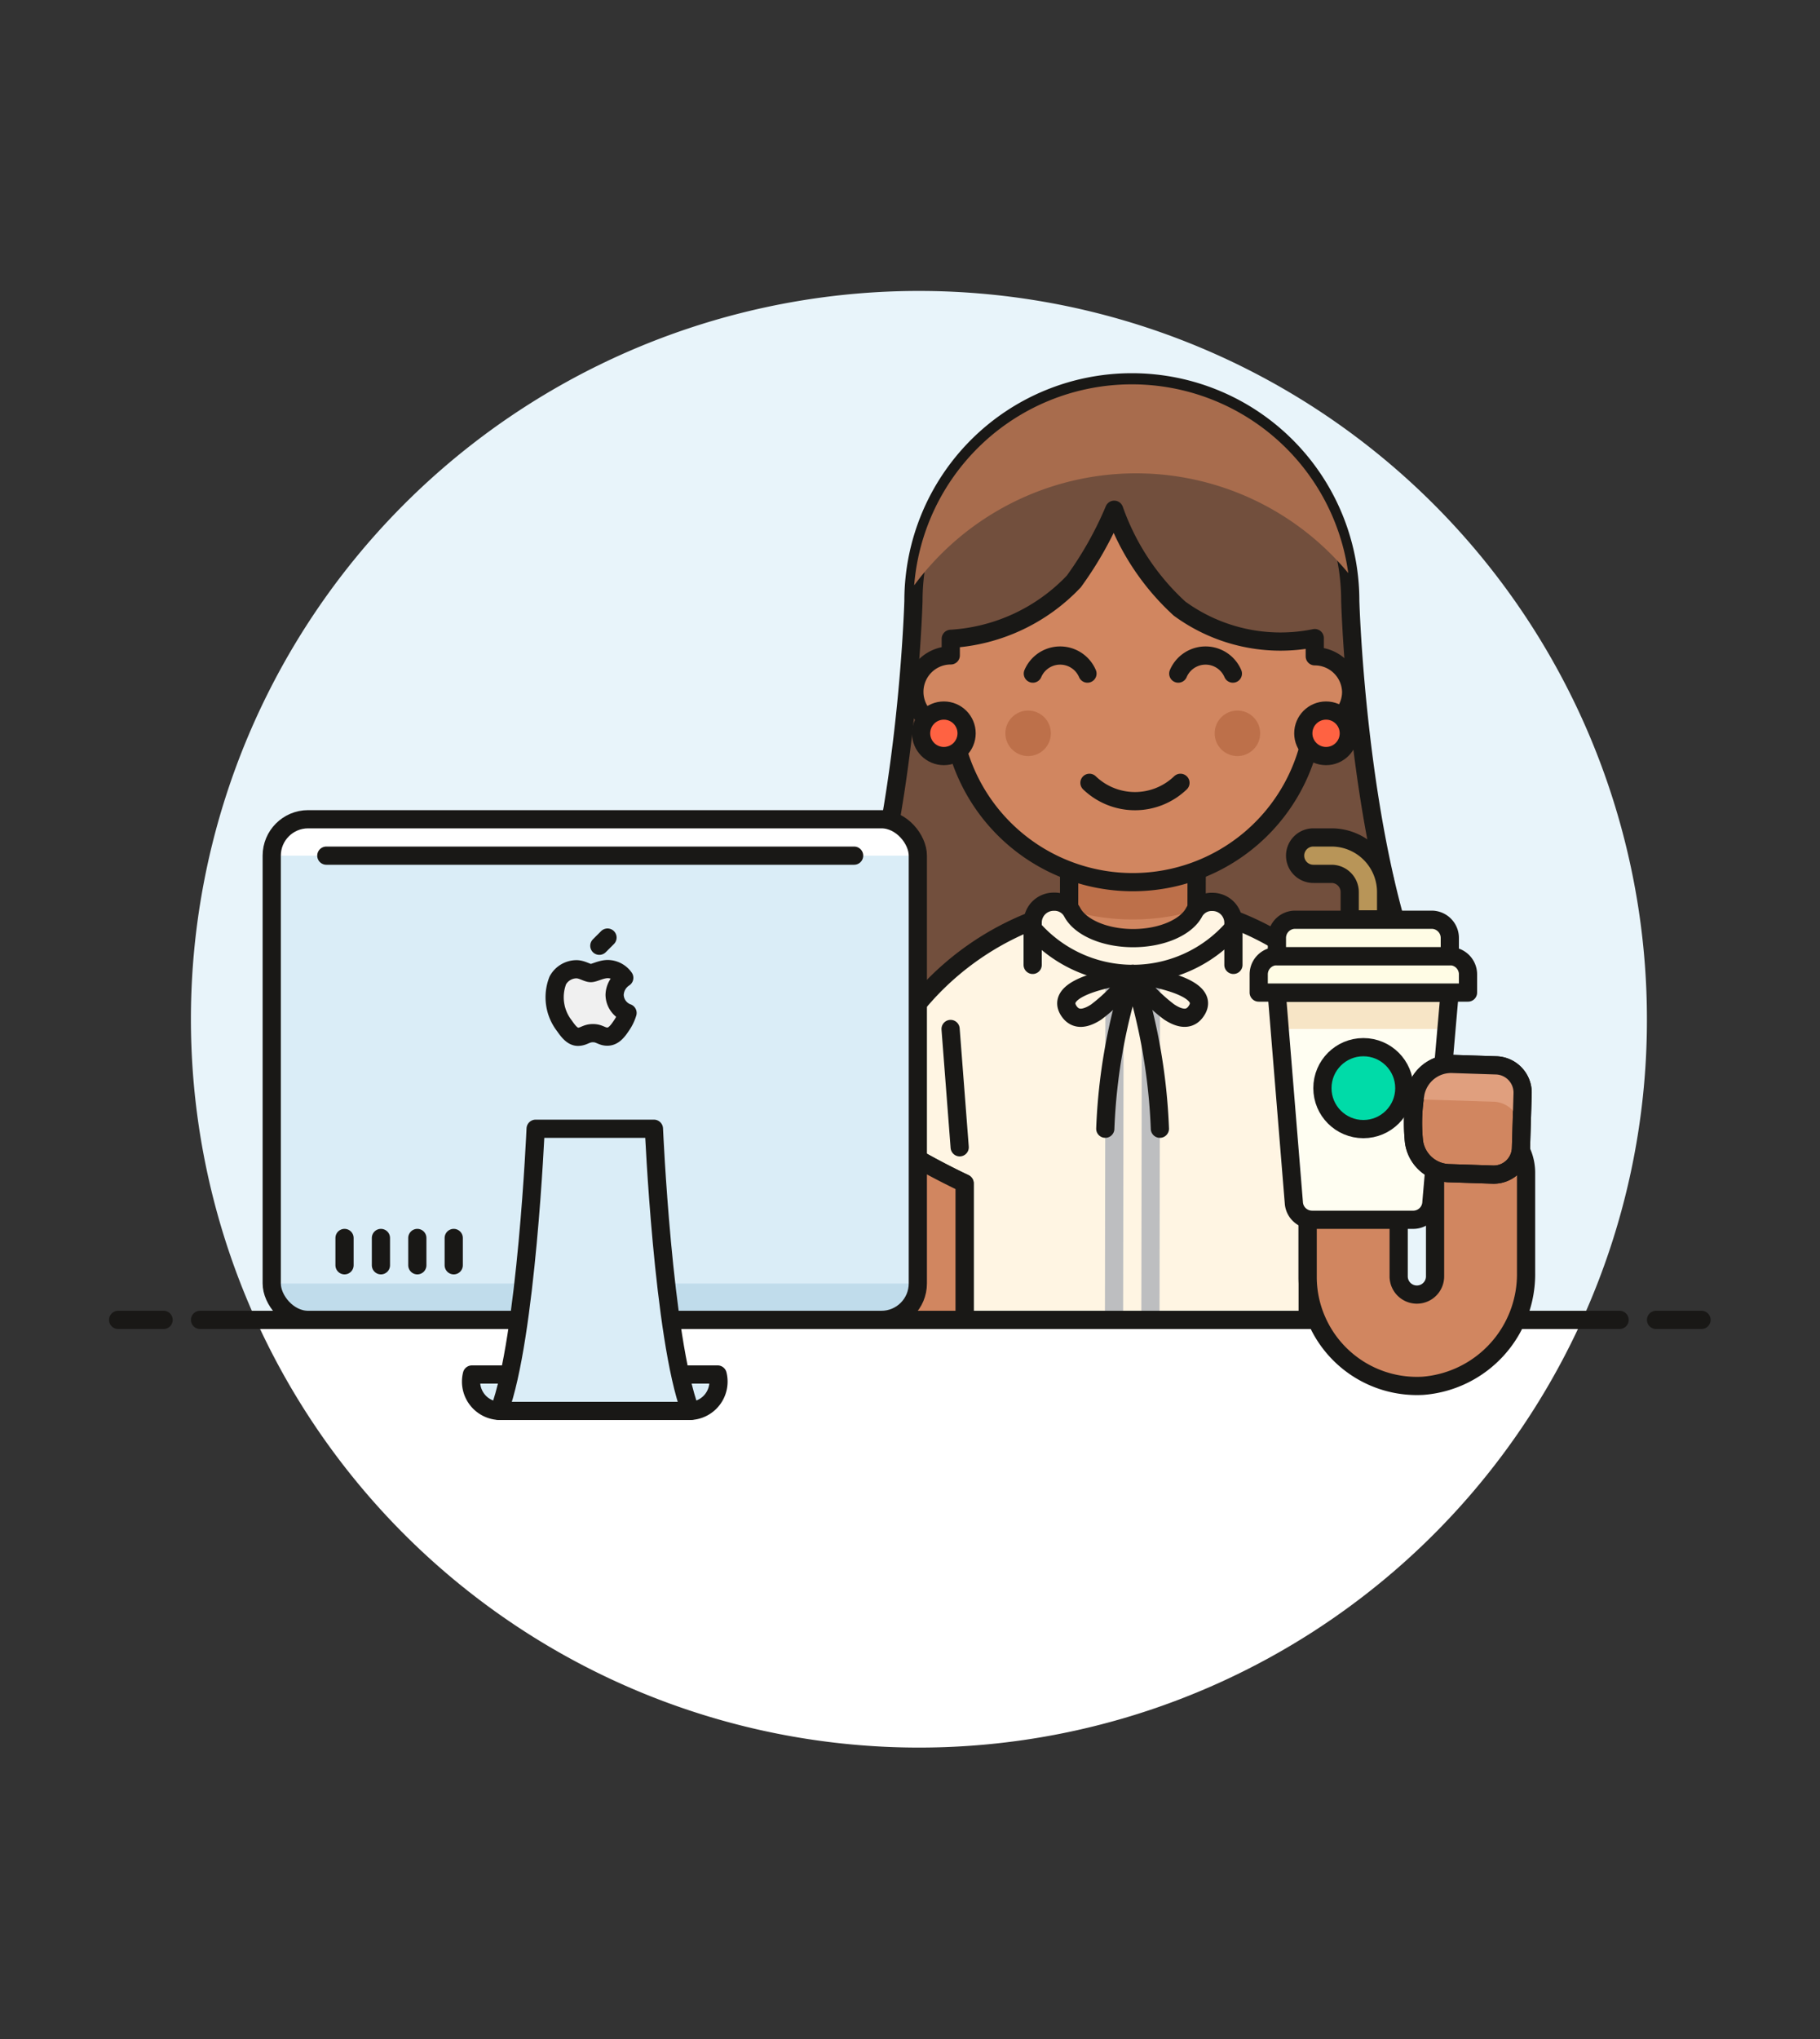 <svg id="Multicolor" xmlns="http://www.w3.org/2000/svg" viewBox="0 0 100 112"><rect x="0" y="0" width="100" height="112" fill="#333333" stroke="none"/><defs><style>.cls-1{fill:#e8f4fa;}.cls-2{fill:#fff;}.cls-3,.cls-5,.cls-7{fill:none;}.cls-10,.cls-11,.cls-14,.cls-15,.cls-16,.cls-19,.cls-22,.cls-23,.cls-3,.cls-5,.cls-8{stroke:#191816;}.cls-10,.cls-11,.cls-15,.cls-16,.cls-19,.cls-22,.cls-3,.cls-7,.cls-8{stroke-linecap:round;}.cls-10,.cls-11,.cls-14,.cls-15,.cls-16,.cls-19,.cls-22,.cls-23,.cls-3,.cls-5,.cls-7,.cls-8{stroke-linejoin:round;}.cls-4{fill:#724f3d;}.cls-10,.cls-6{fill:#fff5e3;}.cls-7{stroke:#bdbec0;}.cls-8{fill:#d18660;}.cls-9{fill:#bd704a;}.cls-11{fill:#c8ffa1;}.cls-12{fill:#fffef2;}.cls-13{fill:#f7e5c6;}.cls-14{fill:#fffce5;}.cls-15{fill:#b89558;}.cls-16{fill:#00dba8;}.cls-17{fill:#e09f7e;}.cls-18{fill:#a86c4d;}.cls-19{fill:#ff6242;}.cls-20,.cls-22{fill:#daedf7;}.cls-21{fill:#c0dceb;}.cls-23{fill:#f0f0f0;}</style></defs><title>46- office-working-desk-female-african-american-2</title><g id="Background"><g id="New_Symbol_28-3" data-name="New Symbol 28"><path class="cls-1" d="M90.49,56A40,40,0,1,0,14.06,72.5H86.93A39.85,39.85,0,0,0,90.49,56Z"/><path class="cls-2" d="M14.06,72.5a40,40,0,0,0,72.87,0Z"/><line class="cls-3" x1="10.99" y1="72.5" x2="88.99" y2="72.5"/><line class="cls-3" x1="6.49" y1="72.5" x2="8.99" y2="72.5"/><line class="cls-3" x1="90.99" y1="72.5" x2="93.49" y2="72.5"/></g></g><g id="Scene"><path class="cls-4" d="M77.63,53.52C74.55,45.43,74.19,33.07,74.19,33h0a12,12,0,0,0-24,0h0s-.35,12.39-3.44,20.49a2,2,0,0,0,2.58,2.56c4.16-1.59,10-6,12.61-11.06h.5c2.61,5,8.45,9.47,12.61,11.06A2,2,0,0,0,77.63,53.52Z"/><path class="cls-5" d="M77.63,53.52C74.55,45.43,74.19,33.07,74.19,33h0a12,12,0,0,0-24,0h0s-.35,12.39-3.44,20.49a2,2,0,0,0,2.58,2.56c4.16-1.59,10-6,12.61-11.06h.5c2.61,5,8.45,9.47,12.61,11.06A2,2,0,0,0,77.63,53.52Z"/><path class="cls-6" d="M77.47,61.67h0c-.21.16-.41.31-.62.45l-.45.31a35.09,35.09,0,0,1-4.55,2.61V72.5H53V65a36.65,36.65,0,0,1-5.76-3.38c0-.17.07-.34.11-.51a15.56,15.56,0,0,1,9.54-10.6,14.72,14.72,0,0,1,2-.59,0,0,0,0,1,0,0,14.63,14.63,0,0,1,3.46-.4,15.17,15.17,0,0,1,3.46.41,0,0,0,0,1,0,0,14.72,14.72,0,0,1,2,.59,15.57,15.57,0,0,1,9.5,10.62C77.4,61.33,77.44,61.5,77.47,61.67Z"/><line class="cls-7" x1="63.24" y1="53.47" x2="63.21" y2="72.5"/><line class="cls-7" x1="61.24" y1="53.46" x2="61.21" y2="72.5"/><path class="cls-3" d="M77.47,61.67h0c-.21.16-.41.31-.62.45l-.45.31a35.09,35.09,0,0,1-4.55,2.61V72.5H53V65a36.65,36.65,0,0,1-5.76-3.38c0-.17.07-.34.11-.51a15.56,15.56,0,0,1,9.54-10.6,14.72,14.72,0,0,1,2-.59,0,0,0,0,1,0,0,14.63,14.63,0,0,1,3.46-.4,15.17,15.17,0,0,1,3.46.41,0,0,0,0,1,0,0,14.72,14.72,0,0,1,2,.59,15.57,15.57,0,0,1,9.5,10.62C77.4,61.33,77.44,61.5,77.47,61.67Z"/><polygon class="cls-8" points="65.74 52.04 62.24 52.03 58.74 52.03 58.75 46.53 65.75 46.54 65.74 52.04"/><path class="cls-9" d="M58.74,50a12.38,12.38,0,0,0,7,0V46.54h-7Z"/><polygon class="cls-3" points="65.74 52.04 62.24 52.03 58.74 52.03 58.75 46.53 65.75 46.54 65.74 52.04"/><path class="cls-10" d="M56.74,53V50.68a1.15,1.15,0,0,1,1.16-1.15h0a1.1,1.1,0,0,1,1,.55c.42.84,1.77,1.45,3.36,1.45s2.94-.61,3.36-1.44a1.1,1.1,0,0,1,1-.55h0a1.15,1.15,0,0,1,1.15,1.16V53"/><path class="cls-8" d="M83.85,64.46V69.9a6.15,6.15,0,0,1-5.66,6.22,6,6,0,0,1-5.83-3.57,5.93,5.93,0,0,1-.51-2.42V65.05a27.43,27.43,0,0,0,5-2.94l0,0v8a1,1,0,0,0,2,0v-8.5H81A2.81,2.81,0,0,1,83.85,64.46Z"/><path class="cls-8" d="M47.85,62.09l0,10.41H53V65A43.15,43.15,0,0,1,47.85,62.09Z"/><path class="cls-3" d="M56.74,51a7.31,7.31,0,0,0,11,0"/><path class="cls-3" d="M62.24,53.53s-4.5.5-3.51,2c.37.55.93.43,1.5.06A9.64,9.64,0,0,0,62.24,53.53Z"/><path class="cls-3" d="M62.24,53.53s4.5.51,3.49,2c-.36.55-.93.43-1.5.05A9.36,9.36,0,0,1,62.24,53.53Z"/><path class="cls-3" d="M63.73,62a32,32,0,0,0-1.49-8.51A31.52,31.52,0,0,0,60.73,62"/><line class="cls-11" x1="72.23" y1="56.55" x2="71.73" y2="63.05"/><line class="cls-11" x1="75.85" y1="62.81" x2="74.73" y2="60.55"/><line class="cls-11" x1="52.23" y1="56.52" x2="52.73" y2="63.02"/><line class="cls-11" x1="48.67" y1="62.63" x2="49.73" y2="60.52"/><path class="cls-12" d="M77.69,67h-5.6a1,1,0,0,1-1-.94l-.94-11.53h9.5l-1,11.5A1,1,0,0,1,77.69,67Z"/><polygon class="cls-13" points="79.49 56.52 79.66 54.52 70.16 54.52 70.32 56.52 79.49 56.52"/><path class="cls-3" d="M77.69,67h-5.6a1,1,0,0,1-1-.94l-.94-11.53h9.5l-1,11.5A1,1,0,0,1,77.69,67Z"/><path class="cls-14" d="M70.16,52.52h9.5a1,1,0,0,1,1,1v1a0,0,0,0,1,0,0H69.16a0,0,0,0,1,0,0v-1A1,1,0,0,1,70.16,52.52Z"/><path class="cls-14" d="M71.16,50.52h7.5a1,1,0,0,1,1,1v1a0,0,0,0,1,0,0h-9.5a0,0,0,0,1,0,0v-1A1,1,0,0,1,71.16,50.52Z"/><path class="cls-15" d="M76.16,49a3,3,0,0,0-3-3h-1a1,1,0,0,0,0,2h1a1,1,0,0,1,1,1v1.5h2Z"/><circle class="cls-16" cx="74.91" cy="59.77" r="2.25"/><path class="cls-8" d="M79.58,64.44l2.44.08a1.5,1.5,0,0,0,1.55-1.45l.09-3a1.5,1.5,0,0,0-1.45-1.55l-2.44-.08a2,2,0,0,0-2,1.62,10.14,10.14,0,0,0-.08,2.64A2,2,0,0,0,79.58,64.44Z"/><path class="cls-17" d="M82.15,60.52l-4.45-.14c0-.08,0-.17,0-.25a2,2,0,0,1,2-1.69l2.43.08a1.5,1.5,0,0,1,1.45,1.55l-.06,2A1.51,1.51,0,0,0,82.15,60.52Z"/><path class="cls-3" d="M79.58,64.44l2.44.08a1.5,1.5,0,0,0,1.55-1.45l.09-3a1.5,1.5,0,0,0-1.45-1.55l-2.44-.08a2,2,0,0,0-2,1.62,10.14,10.14,0,0,0-.08,2.64A2,2,0,0,0,79.58,64.44Z"/><path class="cls-18" d="M62.41,26a15.15,15.15,0,0,1,11.67,5.48,12,12,0,0,0-23.85.67A15.17,15.17,0,0,1,62.41,26Z"/><path class="cls-8" d="M74.24,38a2,2,0,0,1-2,2h-.12a10,10,0,0,1-19.76,0h-.12a2,2,0,0,1,0-4v-.91A10.14,10.14,0,0,0,59,31.94,19.59,19.59,0,0,0,61.22,28a13.36,13.36,0,0,0,3.59,5.43,9.4,9.4,0,0,0,7.43,1.62v1A2,2,0,0,1,74.24,38Z"/><path class="cls-3" d="M67.74,37a1.63,1.63,0,0,0-3,0"/><path class="cls-3" d="M59.75,37a1.63,1.63,0,0,0-3,0"/><circle class="cls-9" cx="56.49" cy="40.28" r="1.25"/><circle class="cls-9" cx="67.99" cy="40.28" r="1.25"/><path class="cls-3" d="M59.86,43a3.61,3.61,0,0,0,5,0"/><circle class="cls-19" cx="51.86" cy="40.28" r="1.25"/><circle class="cls-19" cx="72.86" cy="40.28" r="1.25"/><rect class="cls-20" x="14.93" y="45" width="35.5" height="27.5" rx="2" ry="2"/><path class="cls-2" d="M48.43,45H16.93a2,2,0,0,0-2,2h35.5A2,2,0,0,0,48.43,45Z"/><path class="cls-21" d="M16.93,72.5h31.5a2,2,0,0,0,2-2H14.93A2,2,0,0,0,16.93,72.5Z"/><path class="cls-22" d="M39.43,75.5a1.61,1.61,0,0,1-1.56,2H27.49a1.61,1.61,0,0,1-1.56-2Z"/><rect class="cls-3" x="14.93" y="45" width="35.5" height="27.5" rx="2" ry="2"/><path class="cls-22" d="M37.93,77.5H27.43c1.5-4,2-15.5,2-15.5h6.5S36.43,73.5,37.93,77.5Z"/><line class="cls-3" x1="18.93" y1="68" x2="18.93" y2="69.5"/><line class="cls-3" x1="20.93" y1="68" x2="20.93" y2="69.5"/><line class="cls-3" x1="22.93" y1="68" x2="22.93" y2="69.5"/><line class="cls-3" x1="24.93" y1="68" x2="24.93" y2="69.5"/><path class="cls-23" d="M33.77,54.65a1.16,1.16,0,0,1,.53-.94,1.13,1.13,0,0,0-.9-.48c-.38,0-.74.22-.94.22s-.49-.22-.81-.21a1.18,1.18,0,0,0-1,.61A2.55,2.55,0,0,0,31,56.33c.21.3.45.63.77.62s.43-.2.81-.2.48.2.81.19.55-.3.75-.6a2.41,2.41,0,0,0,.34-.7A1.08,1.08,0,0,1,33.77,54.65Z"/><line class="cls-3" x1="32.93" y1="51.95" x2="33.38" y2="51.5"/><line class="cls-3" x1="17.93" y1="47" x2="46.93" y2="47"/></g></svg>